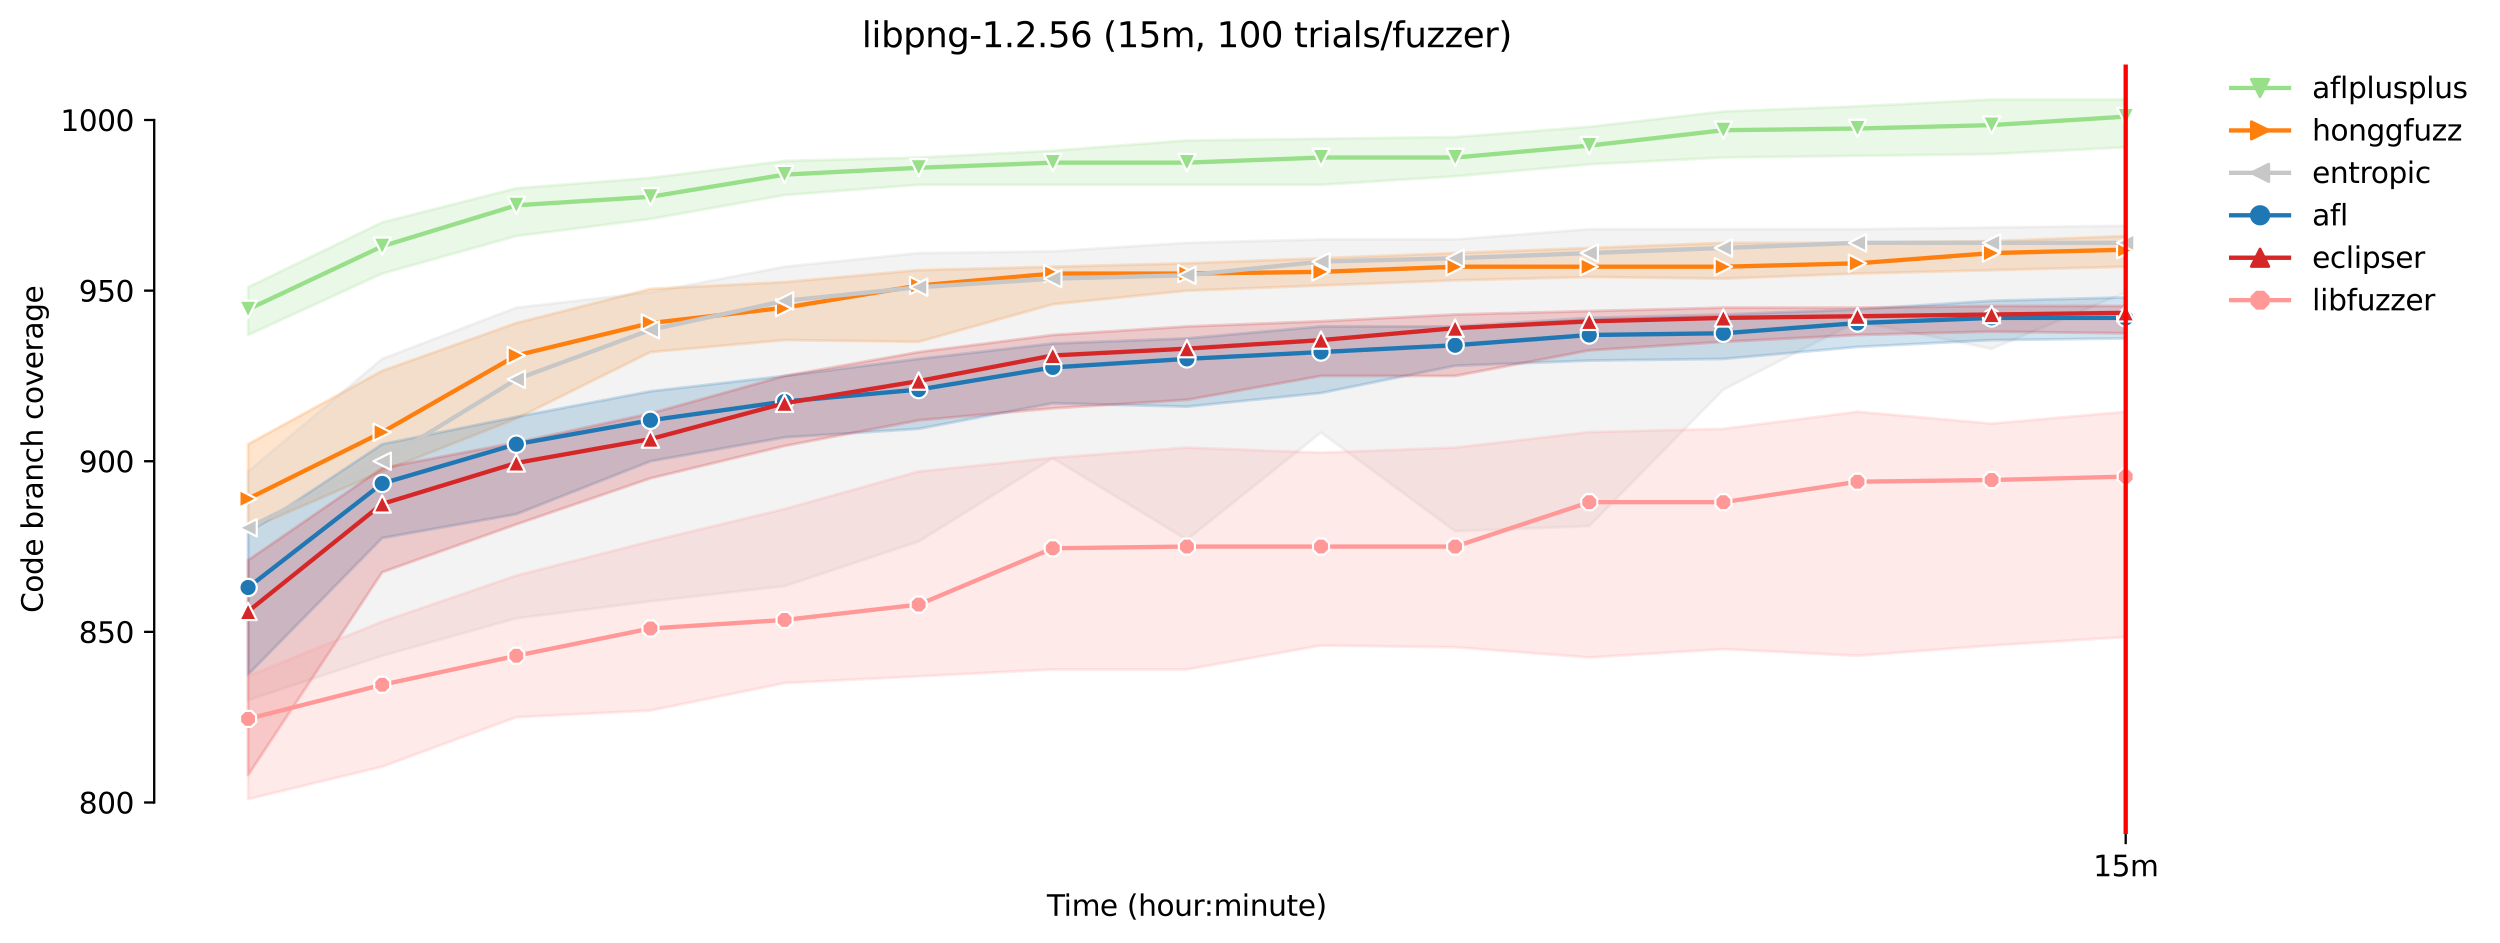 <?xml version="1.0" encoding="utf-8" standalone="no"?>
<!DOCTYPE svg PUBLIC "-//W3C//DTD SVG 1.1//EN"
  "http://www.w3.org/Graphics/SVG/1.1/DTD/svg11.dtd">
<svg xmlns:xlink="http://www.w3.org/1999/xlink" width="864.542pt" height="325.986pt" viewBox="0 0 864.542 325.986" xmlns="http://www.w3.org/2000/svg" version="1.1">
 <defs>
  <style type="text/css">*{stroke-linejoin: round; stroke-linecap: butt}</style>
 </defs>
 <g id="figure_1">
  <g id="patch_1">
   <path d="M 0 325.986 
L 864.542 325.986 
L 864.542 0 
L 0 0 
z
" style="fill: #ffffff"/>
  </g>
  <g id="axes_1">
   <g id="patch_2">
    <path d="M 53.328 288.43 
L 767.568 288.43 
L 767.568 22.318 
L 53.328 22.318 
z
" style="fill: #ffffff"/>
   </g>
   <g id="PolyCollection_1">
    <defs>
     <path id="m930a55e6be" d="M 85.794 -226.667 
L 85.794 -210.146 
L 132.173 -231.387 
L 178.552 -244.368 
L 224.931 -250.269 
L 271.31 -258.53 
L 317.69 -262.07 
L 364.069 -262.07 
L 410.448 -262.07 
L 456.827 -262.07 
L 503.207 -265.02 
L 549.586 -269.15 
L 595.965 -271.511 
L 642.344 -272.101 
L 688.723 -272.691 
L 735.103 -275.051 
L 735.103 -291.572 
L 735.103 -291.572 
L 688.723 -291.572 
L 642.344 -289.212 
L 595.965 -287.442 
L 549.586 -282.131 
L 503.207 -278.591 
L 456.827 -278.001 
L 410.448 -277.411 
L 364.069 -273.871 
L 317.69 -271.511 
L 271.31 -270.33 
L 224.931 -264.46 
L 178.552 -260.89 
L 132.173 -249.089 
L 85.794 -226.667 
z
" style="stroke: #98df8a; stroke-opacity: 0.2"/>
    </defs>
    <g clip-path="url(#p92c6ba0a98)">
     <use xlink:href="#m930a55e6be" x="0" y="325.986" style="fill: #98df8a; fill-opacity: 0.2; stroke: #98df8a; stroke-opacity: 0.2"/>
    </g>
   </g>
   <g id="PolyCollection_2">
    <defs>
     <path id="m4c68e9c35e" d="M 85.794 -172.382 
L 85.794 -142.85 
L 132.173 -162.942 
L 178.552 -181.233 
L 224.931 -204.23 
L 271.31 -208.375 
L 317.69 -207.785 
L 364.069 -220.766 
L 410.448 -225.457 
L 456.827 -227.257 
L 503.207 -229.027 
L 549.586 -230.207 
L 595.965 -229.617 
L 642.344 -231.387 
L 688.723 -232.553 
L 735.103 -233.747 
L 735.103 -244.368 
L 735.103 -244.368 
L 688.723 -242.598 
L 642.344 -242.008 
L 595.965 -242.008 
L 549.586 -240.238 
L 503.207 -238.468 
L 456.827 -236.698 
L 410.448 -234.928 
L 364.069 -233.747 
L 317.69 -232.567 
L 271.31 -228.437 
L 224.931 -226.077 
L 178.552 -214.276 
L 132.173 -197.754 
L 85.794 -172.382 
z
" style="stroke: #ff7f0e; stroke-opacity: 0.2"/>
    </defs>
    <g clip-path="url(#p92c6ba0a98)">
     <use xlink:href="#m4c68e9c35e" x="0" y="325.986" style="fill: #ff7f0e; fill-opacity: 0.2; stroke: #ff7f0e; stroke-opacity: 0.2"/>
    </g>
   </g>
   <g id="PolyCollection_3">
    <defs>
     <path id="m6c500aa2fe" d="M 85.794 -162.942 
L 85.794 -83.875 
L 132.173 -99.216 
L 178.552 -112.168 
L 224.931 -118.054 
L 271.31 -123.305 
L 317.69 -138.75 
L 364.069 -167.544 
L 410.448 -139.34 
L 456.827 -176.424 
L 503.207 -142.29 
L 549.586 -144.06 
L 595.965 -191.264 
L 642.344 -214.866 
L 688.723 -205.366 
L 735.103 -224.897 
L 735.103 -247.909 
L 735.103 -247.909 
L 688.723 -247.319 
L 642.344 -246.729 
L 595.965 -246.729 
L 549.586 -246.729 
L 503.207 -243.188 
L 456.827 -243.188 
L 410.448 -242.008 
L 364.069 -239.058 
L 317.69 -238.468 
L 271.31 -233.747 
L 224.931 -224.897 
L 178.552 -219.586 
L 132.173 -201.885 
L 85.794 -162.942 
z
" style="stroke: #c7c7c7; stroke-opacity: 0.2"/>
    </defs>
    <g clip-path="url(#p92c6ba0a98)">
     <use xlink:href="#m6c500aa2fe" x="0" y="325.986" style="fill: #c7c7c7; fill-opacity: 0.2; stroke: #c7c7c7; stroke-opacity: 0.2"/>
    </g>
   </g>
   <g id="PolyCollection_4">
    <defs>
     <path id="m42768f52ec" d="M 85.794 -141.7 
L 85.794 -92.726 
L 132.173 -139.93 
L 178.552 -148.19 
L 224.931 -166.482 
L 271.31 -174.743 
L 317.69 -177.693 
L 364.069 -186.544 
L 410.448 -185.363 
L 456.827 -190.084 
L 503.207 -199.51 
L 549.586 -201.295 
L 595.965 -201.87 
L 642.344 -206.015 
L 688.723 -208.375 
L 735.103 -208.965 
L 735.103 -223.127 
L 735.103 -223.127 
L 688.723 -221.976 
L 642.344 -218.996 
L 595.965 -217.226 
L 549.586 -216.046 
L 503.207 -213.111 
L 456.827 -213.096 
L 410.448 -208.965 
L 364.069 -207.195 
L 317.69 -201.885 
L 271.31 -195.984 
L 224.931 -190.674 
L 178.552 -181.823 
L 132.173 -172.382 
L 85.794 -141.7 
z
" style="stroke: #1f77b4; stroke-opacity: 0.2"/>
    </defs>
    <g clip-path="url(#p92c6ba0a98)">
     <use xlink:href="#m42768f52ec" x="0" y="325.986" style="fill: #1f77b4; fill-opacity: 0.2; stroke: #1f77b4; stroke-opacity: 0.2"/>
    </g>
   </g>
   <g id="PolyCollection_5">
    <defs>
     <path id="m14ea532f3f" d="M 85.794 -132.259 
L 85.794 -57.913 
L 132.173 -128.114 
L 178.552 -144.65 
L 224.931 -160.581 
L 271.31 -171.778 
L 317.69 -180.643 
L 364.069 -184.773 
L 410.448 -187.724 
L 456.827 -195.984 
L 503.207 -195.984 
L 549.586 -204.82 
L 595.965 -207.785 
L 642.344 -210.146 
L 688.723 -211.311 
L 735.103 -210.736 
L 735.103 -220.176 
L 735.103 -220.176 
L 688.723 -220.176 
L 642.344 -219.586 
L 595.965 -219.586 
L 549.586 -218.406 
L 503.207 -217.226 
L 456.827 -214.881 
L 410.448 -213.096 
L 364.069 -210.146 
L 317.69 -204.245 
L 271.31 -195.984 
L 224.931 -183.003 
L 178.552 -172.972 
L 132.173 -164.122 
L 85.794 -132.259 
z
" style="stroke: #d62728; stroke-opacity: 0.2"/>
    </defs>
    <g clip-path="url(#p92c6ba0a98)">
     <use xlink:href="#m14ea532f3f" x="0" y="325.986" style="fill: #d62728; fill-opacity: 0.2; stroke: #d62728; stroke-opacity: 0.2"/>
    </g>
   </g>
   <g id="PolyCollection_6">
    <defs>
     <path id="m7aba8966fb" d="M 85.794 -92.151 
L 85.794 -49.652 
L 132.173 -60.863 
L 178.552 -77.975 
L 224.931 -80.276 
L 271.31 -89.776 
L 317.69 -92.106 
L 364.069 -94.496 
L 410.448 -94.496 
L 456.827 -102.757 
L 503.207 -102.152 
L 549.586 -98.626 
L 595.965 -101.503 
L 642.344 -99.216 
L 688.723 -102.757 
L 735.103 -105.707 
L 735.103 -183.593 
L 735.103 -183.593 
L 688.723 -179.492 
L 642.344 -183.593 
L 595.965 -177.693 
L 549.586 -176.557 
L 503.207 -171.202 
L 456.827 -169.432 
L 410.448 -171.202 
L 364.069 -167.662 
L 317.69 -162.942 
L 271.31 -149.961 
L 224.931 -138.794 
L 178.552 -126.949 
L 132.173 -111.017 
L 85.794 -92.151 
z
" style="stroke: #ff9896; stroke-opacity: 0.2"/>
    </defs>
    <g clip-path="url(#p92c6ba0a98)">
     <use xlink:href="#m7aba8966fb" x="0" y="325.986" style="fill: #ff9896; fill-opacity: 0.2; stroke: #ff9896; stroke-opacity: 0.2"/>
    </g>
   </g>
   <g id="matplotlib.axis_1">
    <g id="xtick_1">
     <g id="line2d_1">
      <defs>
       <path id="mb218b7bcfe" d="M 0 0 
L 0 3.5 
" style="stroke: #000000; stroke-width: 0.8"/>
      </defs>
      <g>
       <use xlink:href="#mb218b7bcfe" x="735.103" y="288.43" style="stroke: #000000; stroke-width: 0.8"/>
      </g>
     </g>
     <g id="text_1">
      <!-- 15m -->
      <g transform="translate(723.87 303.029) scale(0.1 -0.1)">
       <defs>
        <path id="DejaVuSans-31" d="M 794 531 
L 1825 531 
L 1825 4091 
L 703 3866 
L 703 4441 
L 1819 4666 
L 2450 4666 
L 2450 531 
L 3481 531 
L 3481 0 
L 794 0 
L 794 531 
z
" transform="scale(0.016)"/>
        <path id="DejaVuSans-35" d="M 691 4666 
L 3169 4666 
L 3169 4134 
L 1269 4134 
L 1269 2991 
Q 1406 3038 1543 3061 
Q 1681 3084 1819 3084 
Q 2600 3084 3056 2656 
Q 3513 2228 3513 1497 
Q 3513 744 3044 326 
Q 2575 -91 1722 -91 
Q 1428 -91 1123 -41 
Q 819 9 494 109 
L 494 744 
Q 775 591 1075 516 
Q 1375 441 1709 441 
Q 2250 441 2565 725 
Q 2881 1009 2881 1497 
Q 2881 1984 2565 2268 
Q 2250 2553 1709 2553 
Q 1456 2553 1204 2497 
Q 953 2441 691 2322 
L 691 4666 
z
" transform="scale(0.016)"/>
        <path id="DejaVuSans-6d" d="M 3328 2828 
Q 3544 3216 3844 3400 
Q 4144 3584 4550 3584 
Q 5097 3584 5394 3201 
Q 5691 2819 5691 2113 
L 5691 0 
L 5113 0 
L 5113 2094 
Q 5113 2597 4934 2840 
Q 4756 3084 4391 3084 
Q 3944 3084 3684 2787 
Q 3425 2491 3425 1978 
L 3425 0 
L 2847 0 
L 2847 2094 
Q 2847 2600 2669 2842 
Q 2491 3084 2119 3084 
Q 1678 3084 1418 2786 
Q 1159 2488 1159 1978 
L 1159 0 
L 581 0 
L 581 3500 
L 1159 3500 
L 1159 2956 
Q 1356 3278 1631 3431 
Q 1906 3584 2284 3584 
Q 2666 3584 2933 3390 
Q 3200 3197 3328 2828 
z
" transform="scale(0.016)"/>
       </defs>
       <use xlink:href="#DejaVuSans-31"/>
       <use xlink:href="#DejaVuSans-35" x="63.623"/>
       <use xlink:href="#DejaVuSans-6d" x="127.246"/>
      </g>
     </g>
    </g>
    <g id="text_2">
     <!-- Time (hour:minute) -->
     <g transform="translate(362.041 316.707) scale(0.1 -0.1)">
      <defs>
       <path id="DejaVuSans-54" d="M -19 4666 
L 3928 4666 
L 3928 4134 
L 2272 4134 
L 2272 0 
L 1638 0 
L 1638 4134 
L -19 4134 
L -19 4666 
z
" transform="scale(0.016)"/>
       <path id="DejaVuSans-69" d="M 603 3500 
L 1178 3500 
L 1178 0 
L 603 0 
L 603 3500 
z
M 603 4863 
L 1178 4863 
L 1178 4134 
L 603 4134 
L 603 4863 
z
" transform="scale(0.016)"/>
       <path id="DejaVuSans-65" d="M 3597 1894 
L 3597 1613 
L 953 1613 
Q 991 1019 1311 708 
Q 1631 397 2203 397 
Q 2534 397 2845 478 
Q 3156 559 3463 722 
L 3463 178 
Q 3153 47 2828 -22 
Q 2503 -91 2169 -91 
Q 1331 -91 842 396 
Q 353 884 353 1716 
Q 353 2575 817 3079 
Q 1281 3584 2069 3584 
Q 2775 3584 3186 3129 
Q 3597 2675 3597 1894 
z
M 3022 2063 
Q 3016 2534 2758 2815 
Q 2500 3097 2075 3097 
Q 1594 3097 1305 2825 
Q 1016 2553 972 2059 
L 3022 2063 
z
" transform="scale(0.016)"/>
       <path id="DejaVuSans-20" transform="scale(0.016)"/>
       <path id="DejaVuSans-28" d="M 1984 4856 
Q 1566 4138 1362 3434 
Q 1159 2731 1159 2009 
Q 1159 1288 1364 580 
Q 1569 -128 1984 -844 
L 1484 -844 
Q 1016 -109 783 600 
Q 550 1309 550 2009 
Q 550 2706 781 3412 
Q 1013 4119 1484 4856 
L 1984 4856 
z
" transform="scale(0.016)"/>
       <path id="DejaVuSans-68" d="M 3513 2113 
L 3513 0 
L 2938 0 
L 2938 2094 
Q 2938 2591 2744 2837 
Q 2550 3084 2163 3084 
Q 1697 3084 1428 2787 
Q 1159 2491 1159 1978 
L 1159 0 
L 581 0 
L 581 4863 
L 1159 4863 
L 1159 2956 
Q 1366 3272 1645 3428 
Q 1925 3584 2291 3584 
Q 2894 3584 3203 3211 
Q 3513 2838 3513 2113 
z
" transform="scale(0.016)"/>
       <path id="DejaVuSans-6f" d="M 1959 3097 
Q 1497 3097 1228 2736 
Q 959 2375 959 1747 
Q 959 1119 1226 758 
Q 1494 397 1959 397 
Q 2419 397 2687 759 
Q 2956 1122 2956 1747 
Q 2956 2369 2687 2733 
Q 2419 3097 1959 3097 
z
M 1959 3584 
Q 2709 3584 3137 3096 
Q 3566 2609 3566 1747 
Q 3566 888 3137 398 
Q 2709 -91 1959 -91 
Q 1206 -91 779 398 
Q 353 888 353 1747 
Q 353 2609 779 3096 
Q 1206 3584 1959 3584 
z
" transform="scale(0.016)"/>
       <path id="DejaVuSans-75" d="M 544 1381 
L 544 3500 
L 1119 3500 
L 1119 1403 
Q 1119 906 1312 657 
Q 1506 409 1894 409 
Q 2359 409 2629 706 
Q 2900 1003 2900 1516 
L 2900 3500 
L 3475 3500 
L 3475 0 
L 2900 0 
L 2900 538 
Q 2691 219 2414 64 
Q 2138 -91 1772 -91 
Q 1169 -91 856 284 
Q 544 659 544 1381 
z
M 1991 3584 
L 1991 3584 
z
" transform="scale(0.016)"/>
       <path id="DejaVuSans-72" d="M 2631 2963 
Q 2534 3019 2420 3045 
Q 2306 3072 2169 3072 
Q 1681 3072 1420 2755 
Q 1159 2438 1159 1844 
L 1159 0 
L 581 0 
L 581 3500 
L 1159 3500 
L 1159 2956 
Q 1341 3275 1631 3429 
Q 1922 3584 2338 3584 
Q 2397 3584 2469 3576 
Q 2541 3569 2628 3553 
L 2631 2963 
z
" transform="scale(0.016)"/>
       <path id="DejaVuSans-3a" d="M 750 794 
L 1409 794 
L 1409 0 
L 750 0 
L 750 794 
z
M 750 3309 
L 1409 3309 
L 1409 2516 
L 750 2516 
L 750 3309 
z
" transform="scale(0.016)"/>
       <path id="DejaVuSans-6e" d="M 3513 2113 
L 3513 0 
L 2938 0 
L 2938 2094 
Q 2938 2591 2744 2837 
Q 2550 3084 2163 3084 
Q 1697 3084 1428 2787 
Q 1159 2491 1159 1978 
L 1159 0 
L 581 0 
L 581 3500 
L 1159 3500 
L 1159 2956 
Q 1366 3272 1645 3428 
Q 1925 3584 2291 3584 
Q 2894 3584 3203 3211 
Q 3513 2838 3513 2113 
z
" transform="scale(0.016)"/>
       <path id="DejaVuSans-74" d="M 1172 4494 
L 1172 3500 
L 2356 3500 
L 2356 3053 
L 1172 3053 
L 1172 1153 
Q 1172 725 1289 603 
Q 1406 481 1766 481 
L 2356 481 
L 2356 0 
L 1766 0 
Q 1100 0 847 248 
Q 594 497 594 1153 
L 594 3053 
L 172 3053 
L 172 3500 
L 594 3500 
L 594 4494 
L 1172 4494 
z
" transform="scale(0.016)"/>
       <path id="DejaVuSans-29" d="M 513 4856 
L 1013 4856 
Q 1481 4119 1714 3412 
Q 1947 2706 1947 2009 
Q 1947 1309 1714 600 
Q 1481 -109 1013 -844 
L 513 -844 
Q 928 -128 1133 580 
Q 1338 1288 1338 2009 
Q 1338 2731 1133 3434 
Q 928 4138 513 4856 
z
" transform="scale(0.016)"/>
      </defs>
      <use xlink:href="#DejaVuSans-54"/>
      <use xlink:href="#DejaVuSans-69" x="57.959"/>
      <use xlink:href="#DejaVuSans-6d" x="85.742"/>
      <use xlink:href="#DejaVuSans-65" x="183.154"/>
      <use xlink:href="#DejaVuSans-20" x="244.678"/>
      <use xlink:href="#DejaVuSans-28" x="276.465"/>
      <use xlink:href="#DejaVuSans-68" x="315.479"/>
      <use xlink:href="#DejaVuSans-6f" x="378.857"/>
      <use xlink:href="#DejaVuSans-75" x="440.039"/>
      <use xlink:href="#DejaVuSans-72" x="503.418"/>
      <use xlink:href="#DejaVuSans-3a" x="542.781"/>
      <use xlink:href="#DejaVuSans-6d" x="576.473"/>
      <use xlink:href="#DejaVuSans-69" x="673.885"/>
      <use xlink:href="#DejaVuSans-6e" x="701.668"/>
      <use xlink:href="#DejaVuSans-75" x="765.047"/>
      <use xlink:href="#DejaVuSans-74" x="828.426"/>
      <use xlink:href="#DejaVuSans-65" x="867.635"/>
      <use xlink:href="#DejaVuSans-29" x="929.158"/>
     </g>
    </g>
   </g>
   <g id="matplotlib.axis_2">
    <g id="ytick_1">
     <g id="line2d_2">
      <defs>
       <path id="m74a98f7034" d="M 0 0 
L -3.5 0 
" style="stroke: #000000; stroke-width: 0.8"/>
      </defs>
      <g>
       <use xlink:href="#m74a98f7034" x="53.328" y="277.514" style="stroke: #000000; stroke-width: 0.8"/>
      </g>
     </g>
     <g id="text_3">
      <!-- 800 -->
      <g transform="translate(27.241 281.313) scale(0.1 -0.1)">
       <defs>
        <path id="DejaVuSans-38" d="M 2034 2216 
Q 1584 2216 1326 1975 
Q 1069 1734 1069 1313 
Q 1069 891 1326 650 
Q 1584 409 2034 409 
Q 2484 409 2743 651 
Q 3003 894 3003 1313 
Q 3003 1734 2745 1975 
Q 2488 2216 2034 2216 
z
M 1403 2484 
Q 997 2584 770 2862 
Q 544 3141 544 3541 
Q 544 4100 942 4425 
Q 1341 4750 2034 4750 
Q 2731 4750 3128 4425 
Q 3525 4100 3525 3541 
Q 3525 3141 3298 2862 
Q 3072 2584 2669 2484 
Q 3125 2378 3379 2068 
Q 3634 1759 3634 1313 
Q 3634 634 3220 271 
Q 2806 -91 2034 -91 
Q 1263 -91 848 271 
Q 434 634 434 1313 
Q 434 1759 690 2068 
Q 947 2378 1403 2484 
z
M 1172 3481 
Q 1172 3119 1398 2916 
Q 1625 2713 2034 2713 
Q 2441 2713 2670 2916 
Q 2900 3119 2900 3481 
Q 2900 3844 2670 4047 
Q 2441 4250 2034 4250 
Q 1625 4250 1398 4047 
Q 1172 3844 1172 3481 
z
" transform="scale(0.016)"/>
        <path id="DejaVuSans-30" d="M 2034 4250 
Q 1547 4250 1301 3770 
Q 1056 3291 1056 2328 
Q 1056 1369 1301 889 
Q 1547 409 2034 409 
Q 2525 409 2770 889 
Q 3016 1369 3016 2328 
Q 3016 3291 2770 3770 
Q 2525 4250 2034 4250 
z
M 2034 4750 
Q 2819 4750 3233 4129 
Q 3647 3509 3647 2328 
Q 3647 1150 3233 529 
Q 2819 -91 2034 -91 
Q 1250 -91 836 529 
Q 422 1150 422 2328 
Q 422 3509 836 4129 
Q 1250 4750 2034 4750 
z
" transform="scale(0.016)"/>
       </defs>
       <use xlink:href="#DejaVuSans-38"/>
       <use xlink:href="#DejaVuSans-30" x="63.623"/>
       <use xlink:href="#DejaVuSans-30" x="127.246"/>
      </g>
     </g>
    </g>
    <g id="ytick_2">
     <g id="line2d_3">
      <g>
       <use xlink:href="#m74a98f7034" x="53.328" y="218.509" style="stroke: #000000; stroke-width: 0.8"/>
      </g>
     </g>
     <g id="text_4">
      <!-- 850 -->
      <g transform="translate(27.241 222.309) scale(0.1 -0.1)">
       <use xlink:href="#DejaVuSans-38"/>
       <use xlink:href="#DejaVuSans-35" x="63.623"/>
       <use xlink:href="#DejaVuSans-30" x="127.246"/>
      </g>
     </g>
    </g>
    <g id="ytick_3">
     <g id="line2d_4">
      <g>
       <use xlink:href="#m74a98f7034" x="53.328" y="159.504" style="stroke: #000000; stroke-width: 0.8"/>
      </g>
     </g>
     <g id="text_5">
      <!-- 900 -->
      <g transform="translate(27.241 163.304) scale(0.1 -0.1)">
       <defs>
        <path id="DejaVuSans-39" d="M 703 97 
L 703 672 
Q 941 559 1184 500 
Q 1428 441 1663 441 
Q 2288 441 2617 861 
Q 2947 1281 2994 2138 
Q 2813 1869 2534 1725 
Q 2256 1581 1919 1581 
Q 1219 1581 811 2004 
Q 403 2428 403 3163 
Q 403 3881 828 4315 
Q 1253 4750 1959 4750 
Q 2769 4750 3195 4129 
Q 3622 3509 3622 2328 
Q 3622 1225 3098 567 
Q 2575 -91 1691 -91 
Q 1453 -91 1209 -44 
Q 966 3 703 97 
z
M 1959 2075 
Q 2384 2075 2632 2365 
Q 2881 2656 2881 3163 
Q 2881 3666 2632 3958 
Q 2384 4250 1959 4250 
Q 1534 4250 1286 3958 
Q 1038 3666 1038 3163 
Q 1038 2656 1286 2365 
Q 1534 2075 1959 2075 
z
" transform="scale(0.016)"/>
       </defs>
       <use xlink:href="#DejaVuSans-39"/>
       <use xlink:href="#DejaVuSans-30" x="63.623"/>
       <use xlink:href="#DejaVuSans-30" x="127.246"/>
      </g>
     </g>
    </g>
    <g id="ytick_4">
     <g id="line2d_5">
      <g>
       <use xlink:href="#m74a98f7034" x="53.328" y="100.5" style="stroke: #000000; stroke-width: 0.8"/>
      </g>
     </g>
     <g id="text_6">
      <!-- 950 -->
      <g transform="translate(27.241 104.299) scale(0.1 -0.1)">
       <use xlink:href="#DejaVuSans-39"/>
       <use xlink:href="#DejaVuSans-35" x="63.623"/>
       <use xlink:href="#DejaVuSans-30" x="127.246"/>
      </g>
     </g>
    </g>
    <g id="ytick_5">
     <g id="line2d_6">
      <g>
       <use xlink:href="#m74a98f7034" x="53.328" y="41.495" style="stroke: #000000; stroke-width: 0.8"/>
      </g>
     </g>
     <g id="text_7">
      <!-- 1000 -->
      <g transform="translate(20.878 45.294) scale(0.1 -0.1)">
       <use xlink:href="#DejaVuSans-31"/>
       <use xlink:href="#DejaVuSans-30" x="63.623"/>
       <use xlink:href="#DejaVuSans-30" x="127.246"/>
       <use xlink:href="#DejaVuSans-30" x="190.869"/>
      </g>
     </g>
    </g>
    <g id="text_8">
     <!-- Code branch coverage -->
     <g transform="translate(14.798 211.949) rotate(-90) scale(0.1 -0.1)">
      <defs>
       <path id="DejaVuSans-43" d="M 4122 4306 
L 4122 3641 
Q 3803 3938 3442 4084 
Q 3081 4231 2675 4231 
Q 1875 4231 1450 3742 
Q 1025 3253 1025 2328 
Q 1025 1406 1450 917 
Q 1875 428 2675 428 
Q 3081 428 3442 575 
Q 3803 722 4122 1019 
L 4122 359 
Q 3791 134 3420 21 
Q 3050 -91 2638 -91 
Q 1578 -91 968 557 
Q 359 1206 359 2328 
Q 359 3453 968 4101 
Q 1578 4750 2638 4750 
Q 3056 4750 3426 4639 
Q 3797 4528 4122 4306 
z
" transform="scale(0.016)"/>
       <path id="DejaVuSans-64" d="M 2906 2969 
L 2906 4863 
L 3481 4863 
L 3481 0 
L 2906 0 
L 2906 525 
Q 2725 213 2448 61 
Q 2172 -91 1784 -91 
Q 1150 -91 751 415 
Q 353 922 353 1747 
Q 353 2572 751 3078 
Q 1150 3584 1784 3584 
Q 2172 3584 2448 3432 
Q 2725 3281 2906 2969 
z
M 947 1747 
Q 947 1113 1208 752 
Q 1469 391 1925 391 
Q 2381 391 2643 752 
Q 2906 1113 2906 1747 
Q 2906 2381 2643 2742 
Q 2381 3103 1925 3103 
Q 1469 3103 1208 2742 
Q 947 2381 947 1747 
z
" transform="scale(0.016)"/>
       <path id="DejaVuSans-62" d="M 3116 1747 
Q 3116 2381 2855 2742 
Q 2594 3103 2138 3103 
Q 1681 3103 1420 2742 
Q 1159 2381 1159 1747 
Q 1159 1113 1420 752 
Q 1681 391 2138 391 
Q 2594 391 2855 752 
Q 3116 1113 3116 1747 
z
M 1159 2969 
Q 1341 3281 1617 3432 
Q 1894 3584 2278 3584 
Q 2916 3584 3314 3078 
Q 3713 2572 3713 1747 
Q 3713 922 3314 415 
Q 2916 -91 2278 -91 
Q 1894 -91 1617 61 
Q 1341 213 1159 525 
L 1159 0 
L 581 0 
L 581 4863 
L 1159 4863 
L 1159 2969 
z
" transform="scale(0.016)"/>
       <path id="DejaVuSans-61" d="M 2194 1759 
Q 1497 1759 1228 1600 
Q 959 1441 959 1056 
Q 959 750 1161 570 
Q 1363 391 1709 391 
Q 2188 391 2477 730 
Q 2766 1069 2766 1631 
L 2766 1759 
L 2194 1759 
z
M 3341 1997 
L 3341 0 
L 2766 0 
L 2766 531 
Q 2569 213 2275 61 
Q 1981 -91 1556 -91 
Q 1019 -91 701 211 
Q 384 513 384 1019 
Q 384 1609 779 1909 
Q 1175 2209 1959 2209 
L 2766 2209 
L 2766 2266 
Q 2766 2663 2505 2880 
Q 2244 3097 1772 3097 
Q 1472 3097 1187 3025 
Q 903 2953 641 2809 
L 641 3341 
Q 956 3463 1253 3523 
Q 1550 3584 1831 3584 
Q 2591 3584 2966 3190 
Q 3341 2797 3341 1997 
z
" transform="scale(0.016)"/>
       <path id="DejaVuSans-63" d="M 3122 3366 
L 3122 2828 
Q 2878 2963 2633 3030 
Q 2388 3097 2138 3097 
Q 1578 3097 1268 2742 
Q 959 2388 959 1747 
Q 959 1106 1268 751 
Q 1578 397 2138 397 
Q 2388 397 2633 464 
Q 2878 531 3122 666 
L 3122 134 
Q 2881 22 2623 -34 
Q 2366 -91 2075 -91 
Q 1284 -91 818 406 
Q 353 903 353 1747 
Q 353 2603 823 3093 
Q 1294 3584 2113 3584 
Q 2378 3584 2631 3529 
Q 2884 3475 3122 3366 
z
" transform="scale(0.016)"/>
       <path id="DejaVuSans-76" d="M 191 3500 
L 800 3500 
L 1894 563 
L 2988 3500 
L 3597 3500 
L 2284 0 
L 1503 0 
L 191 3500 
z
" transform="scale(0.016)"/>
       <path id="DejaVuSans-67" d="M 2906 1791 
Q 2906 2416 2648 2759 
Q 2391 3103 1925 3103 
Q 1463 3103 1205 2759 
Q 947 2416 947 1791 
Q 947 1169 1205 825 
Q 1463 481 1925 481 
Q 2391 481 2648 825 
Q 2906 1169 2906 1791 
z
M 3481 434 
Q 3481 -459 3084 -895 
Q 2688 -1331 1869 -1331 
Q 1566 -1331 1297 -1286 
Q 1028 -1241 775 -1147 
L 775 -588 
Q 1028 -725 1275 -790 
Q 1522 -856 1778 -856 
Q 2344 -856 2625 -561 
Q 2906 -266 2906 331 
L 2906 616 
Q 2728 306 2450 153 
Q 2172 0 1784 0 
Q 1141 0 747 490 
Q 353 981 353 1791 
Q 353 2603 747 3093 
Q 1141 3584 1784 3584 
Q 2172 3584 2450 3431 
Q 2728 3278 2906 2969 
L 2906 3500 
L 3481 3500 
L 3481 434 
z
" transform="scale(0.016)"/>
      </defs>
      <use xlink:href="#DejaVuSans-43"/>
      <use xlink:href="#DejaVuSans-6f" x="69.824"/>
      <use xlink:href="#DejaVuSans-64" x="131.006"/>
      <use xlink:href="#DejaVuSans-65" x="194.482"/>
      <use xlink:href="#DejaVuSans-20" x="256.006"/>
      <use xlink:href="#DejaVuSans-62" x="287.793"/>
      <use xlink:href="#DejaVuSans-72" x="351.27"/>
      <use xlink:href="#DejaVuSans-61" x="392.383"/>
      <use xlink:href="#DejaVuSans-6e" x="453.662"/>
      <use xlink:href="#DejaVuSans-63" x="517.041"/>
      <use xlink:href="#DejaVuSans-68" x="572.021"/>
      <use xlink:href="#DejaVuSans-20" x="635.4"/>
      <use xlink:href="#DejaVuSans-63" x="667.188"/>
      <use xlink:href="#DejaVuSans-6f" x="722.168"/>
      <use xlink:href="#DejaVuSans-76" x="783.35"/>
      <use xlink:href="#DejaVuSans-65" x="842.529"/>
      <use xlink:href="#DejaVuSans-72" x="904.053"/>
      <use xlink:href="#DejaVuSans-61" x="945.166"/>
      <use xlink:href="#DejaVuSans-67" x="1006.445"/>
      <use xlink:href="#DejaVuSans-65" x="1069.922"/>
     </g>
    </g>
   </g>
   <g id="line2d_7">
    <path d="M 85.794 106.99 
L 132.173 85.158 
L 178.552 70.997 
L 224.931 68.047 
L 271.31 60.376 
L 317.69 58.016 
L 364.069 56.246 
L 410.448 56.246 
L 456.827 54.476 
L 503.207 54.476 
L 549.586 50.345 
L 595.965 45.035 
L 642.344 44.445 
L 688.723 43.265 
L 735.103 40.315 
" clip-path="url(#p92c6ba0a98)" style="fill: none; stroke: #98df8a; stroke-width: 1.5; stroke-linecap: square"/>
    <defs>
     <path id="mf006dd7657" d="M -0 3 
L 3 -3 
L -3 -3 
z
" style="stroke: #ffffff; stroke-width: 0.75; stroke-linejoin: miter"/>
    </defs>
    <g clip-path="url(#p92c6ba0a98)">
     <use xlink:href="#mf006dd7657" x="85.794" y="106.99" style="fill: #98df8a; stroke: #ffffff; stroke-width: 0.75; stroke-linejoin: miter"/>
     <use xlink:href="#mf006dd7657" x="132.173" y="85.158" style="fill: #98df8a; stroke: #ffffff; stroke-width: 0.75; stroke-linejoin: miter"/>
     <use xlink:href="#mf006dd7657" x="178.552" y="70.997" style="fill: #98df8a; stroke: #ffffff; stroke-width: 0.75; stroke-linejoin: miter"/>
     <use xlink:href="#mf006dd7657" x="224.931" y="68.047" style="fill: #98df8a; stroke: #ffffff; stroke-width: 0.75; stroke-linejoin: miter"/>
     <use xlink:href="#mf006dd7657" x="271.31" y="60.376" style="fill: #98df8a; stroke: #ffffff; stroke-width: 0.75; stroke-linejoin: miter"/>
     <use xlink:href="#mf006dd7657" x="317.69" y="58.016" style="fill: #98df8a; stroke: #ffffff; stroke-width: 0.75; stroke-linejoin: miter"/>
     <use xlink:href="#mf006dd7657" x="364.069" y="56.246" style="fill: #98df8a; stroke: #ffffff; stroke-width: 0.75; stroke-linejoin: miter"/>
     <use xlink:href="#mf006dd7657" x="410.448" y="56.246" style="fill: #98df8a; stroke: #ffffff; stroke-width: 0.75; stroke-linejoin: miter"/>
     <use xlink:href="#mf006dd7657" x="456.827" y="54.476" style="fill: #98df8a; stroke: #ffffff; stroke-width: 0.75; stroke-linejoin: miter"/>
     <use xlink:href="#mf006dd7657" x="503.207" y="54.476" style="fill: #98df8a; stroke: #ffffff; stroke-width: 0.75; stroke-linejoin: miter"/>
     <use xlink:href="#mf006dd7657" x="549.586" y="50.345" style="fill: #98df8a; stroke: #ffffff; stroke-width: 0.75; stroke-linejoin: miter"/>
     <use xlink:href="#mf006dd7657" x="595.965" y="45.035" style="fill: #98df8a; stroke: #ffffff; stroke-width: 0.75; stroke-linejoin: miter"/>
     <use xlink:href="#mf006dd7657" x="642.344" y="44.445" style="fill: #98df8a; stroke: #ffffff; stroke-width: 0.75; stroke-linejoin: miter"/>
     <use xlink:href="#mf006dd7657" x="688.723" y="43.265" style="fill: #98df8a; stroke: #ffffff; stroke-width: 0.75; stroke-linejoin: miter"/>
     <use xlink:href="#mf006dd7657" x="735.103" y="40.315" style="fill: #98df8a; stroke: #ffffff; stroke-width: 0.75; stroke-linejoin: miter"/>
    </g>
   </g>
   <g id="line2d_8">
    <path d="M 85.794 172.486 
L 132.173 149.474 
L 178.552 122.921 
L 224.931 111.711 
L 271.31 106.4 
L 317.69 98.729 
L 364.069 94.599 
L 410.448 94.599 
L 456.827 94.009 
L 503.207 92.239 
L 549.586 92.239 
L 595.965 92.239 
L 642.344 91.059 
L 688.723 87.519 
L 735.103 86.338 
" clip-path="url(#p92c6ba0a98)" style="fill: none; stroke: #ff7f0e; stroke-width: 1.5; stroke-linecap: square"/>
    <defs>
     <path id="m317dbc4c93" d="M 3 0 
L -3 -3 
L -3 3 
z
" style="stroke: #ffffff; stroke-width: 0.75; stroke-linejoin: miter"/>
    </defs>
    <g clip-path="url(#p92c6ba0a98)">
     <use xlink:href="#m317dbc4c93" x="85.794" y="172.486" style="fill: #ff7f0e; stroke: #ffffff; stroke-width: 0.75; stroke-linejoin: miter"/>
     <use xlink:href="#m317dbc4c93" x="132.173" y="149.474" style="fill: #ff7f0e; stroke: #ffffff; stroke-width: 0.75; stroke-linejoin: miter"/>
     <use xlink:href="#m317dbc4c93" x="178.552" y="122.921" style="fill: #ff7f0e; stroke: #ffffff; stroke-width: 0.75; stroke-linejoin: miter"/>
     <use xlink:href="#m317dbc4c93" x="224.931" y="111.711" style="fill: #ff7f0e; stroke: #ffffff; stroke-width: 0.75; stroke-linejoin: miter"/>
     <use xlink:href="#m317dbc4c93" x="271.31" y="106.4" style="fill: #ff7f0e; stroke: #ffffff; stroke-width: 0.75; stroke-linejoin: miter"/>
     <use xlink:href="#m317dbc4c93" x="317.69" y="98.729" style="fill: #ff7f0e; stroke: #ffffff; stroke-width: 0.75; stroke-linejoin: miter"/>
     <use xlink:href="#m317dbc4c93" x="364.069" y="94.599" style="fill: #ff7f0e; stroke: #ffffff; stroke-width: 0.75; stroke-linejoin: miter"/>
     <use xlink:href="#m317dbc4c93" x="410.448" y="94.599" style="fill: #ff7f0e; stroke: #ffffff; stroke-width: 0.75; stroke-linejoin: miter"/>
     <use xlink:href="#m317dbc4c93" x="456.827" y="94.009" style="fill: #ff7f0e; stroke: #ffffff; stroke-width: 0.75; stroke-linejoin: miter"/>
     <use xlink:href="#m317dbc4c93" x="503.207" y="92.239" style="fill: #ff7f0e; stroke: #ffffff; stroke-width: 0.75; stroke-linejoin: miter"/>
     <use xlink:href="#m317dbc4c93" x="549.586" y="92.239" style="fill: #ff7f0e; stroke: #ffffff; stroke-width: 0.75; stroke-linejoin: miter"/>
     <use xlink:href="#m317dbc4c93" x="595.965" y="92.239" style="fill: #ff7f0e; stroke: #ffffff; stroke-width: 0.75; stroke-linejoin: miter"/>
     <use xlink:href="#m317dbc4c93" x="642.344" y="91.059" style="fill: #ff7f0e; stroke: #ffffff; stroke-width: 0.75; stroke-linejoin: miter"/>
     <use xlink:href="#m317dbc4c93" x="688.723" y="87.519" style="fill: #ff7f0e; stroke: #ffffff; stroke-width: 0.75; stroke-linejoin: miter"/>
     <use xlink:href="#m317dbc4c93" x="735.103" y="86.338" style="fill: #ff7f0e; stroke: #ffffff; stroke-width: 0.75; stroke-linejoin: miter"/>
    </g>
   </g>
   <g id="line2d_9">
    <path d="M 85.794 182.516 
L 132.173 159.504 
L 178.552 131.182 
L 224.931 114.071 
L 271.31 104.04 
L 317.69 99.319 
L 364.069 96.369 
L 410.448 95.189 
L 456.827 90.469 
L 503.207 89.289 
L 549.586 87.519 
L 595.965 85.748 
L 642.344 83.978 
L 688.723 83.978 
L 735.103 83.978 
" clip-path="url(#p92c6ba0a98)" style="fill: none; stroke: #c7c7c7; stroke-width: 1.5; stroke-linecap: square"/>
    <defs>
     <path id="m1c60911a3f" d="M -3 -0 
L 3 3 
L 3 -3 
z
" style="stroke: #ffffff; stroke-width: 0.75; stroke-linejoin: miter"/>
    </defs>
    <g clip-path="url(#p92c6ba0a98)">
     <use xlink:href="#m1c60911a3f" x="85.794" y="182.516" style="fill: #c7c7c7; stroke: #ffffff; stroke-width: 0.75; stroke-linejoin: miter"/>
     <use xlink:href="#m1c60911a3f" x="132.173" y="159.504" style="fill: #c7c7c7; stroke: #ffffff; stroke-width: 0.75; stroke-linejoin: miter"/>
     <use xlink:href="#m1c60911a3f" x="178.552" y="131.182" style="fill: #c7c7c7; stroke: #ffffff; stroke-width: 0.75; stroke-linejoin: miter"/>
     <use xlink:href="#m1c60911a3f" x="224.931" y="114.071" style="fill: #c7c7c7; stroke: #ffffff; stroke-width: 0.75; stroke-linejoin: miter"/>
     <use xlink:href="#m1c60911a3f" x="271.31" y="104.04" style="fill: #c7c7c7; stroke: #ffffff; stroke-width: 0.75; stroke-linejoin: miter"/>
     <use xlink:href="#m1c60911a3f" x="317.69" y="99.319" style="fill: #c7c7c7; stroke: #ffffff; stroke-width: 0.75; stroke-linejoin: miter"/>
     <use xlink:href="#m1c60911a3f" x="364.069" y="96.369" style="fill: #c7c7c7; stroke: #ffffff; stroke-width: 0.75; stroke-linejoin: miter"/>
     <use xlink:href="#m1c60911a3f" x="410.448" y="95.189" style="fill: #c7c7c7; stroke: #ffffff; stroke-width: 0.75; stroke-linejoin: miter"/>
     <use xlink:href="#m1c60911a3f" x="456.827" y="90.469" style="fill: #c7c7c7; stroke: #ffffff; stroke-width: 0.75; stroke-linejoin: miter"/>
     <use xlink:href="#m1c60911a3f" x="503.207" y="89.289" style="fill: #c7c7c7; stroke: #ffffff; stroke-width: 0.75; stroke-linejoin: miter"/>
     <use xlink:href="#m1c60911a3f" x="549.586" y="87.519" style="fill: #c7c7c7; stroke: #ffffff; stroke-width: 0.75; stroke-linejoin: miter"/>
     <use xlink:href="#m1c60911a3f" x="595.965" y="85.748" style="fill: #c7c7c7; stroke: #ffffff; stroke-width: 0.75; stroke-linejoin: miter"/>
     <use xlink:href="#m1c60911a3f" x="642.344" y="83.978" style="fill: #c7c7c7; stroke: #ffffff; stroke-width: 0.75; stroke-linejoin: miter"/>
     <use xlink:href="#m1c60911a3f" x="688.723" y="83.978" style="fill: #c7c7c7; stroke: #ffffff; stroke-width: 0.75; stroke-linejoin: miter"/>
     <use xlink:href="#m1c60911a3f" x="735.103" y="83.978" style="fill: #c7c7c7; stroke: #ffffff; stroke-width: 0.75; stroke-linejoin: miter"/>
    </g>
   </g>
   <g id="line2d_10">
    <path d="M 85.794 203.168 
L 132.173 167.175 
L 178.552 153.604 
L 224.931 145.343 
L 271.31 138.853 
L 317.69 134.722 
L 364.069 127.052 
L 410.448 124.102 
L 456.827 121.741 
L 503.207 119.381 
L 549.586 115.841 
L 595.965 115.251 
L 642.344 111.711 
L 688.723 109.94 
L 735.103 109.94 
" clip-path="url(#p92c6ba0a98)" style="fill: none; stroke: #1f77b4; stroke-width: 1.5; stroke-linecap: square"/>
    <defs>
     <path id="m6cece1cfda" d="M 0 3 
C 0.796 3 1.559 2.684 2.121 2.121 
C 2.684 1.559 3 0.796 3 0 
C 3 -0.796 2.684 -1.559 2.121 -2.121 
C 1.559 -2.684 0.796 -3 0 -3 
C -0.796 -3 -1.559 -2.684 -2.121 -2.121 
C -2.684 -1.559 -3 -0.796 -3 0 
C -3 0.796 -2.684 1.559 -2.121 2.121 
C -1.559 2.684 -0.796 3 0 3 
z
" style="stroke: #ffffff; stroke-width: 0.75"/>
    </defs>
    <g clip-path="url(#p92c6ba0a98)">
     <use xlink:href="#m6cece1cfda" x="85.794" y="203.168" style="fill: #1f77b4; stroke: #ffffff; stroke-width: 0.75"/>
     <use xlink:href="#m6cece1cfda" x="132.173" y="167.175" style="fill: #1f77b4; stroke: #ffffff; stroke-width: 0.75"/>
     <use xlink:href="#m6cece1cfda" x="178.552" y="153.604" style="fill: #1f77b4; stroke: #ffffff; stroke-width: 0.75"/>
     <use xlink:href="#m6cece1cfda" x="224.931" y="145.343" style="fill: #1f77b4; stroke: #ffffff; stroke-width: 0.75"/>
     <use xlink:href="#m6cece1cfda" x="271.31" y="138.853" style="fill: #1f77b4; stroke: #ffffff; stroke-width: 0.75"/>
     <use xlink:href="#m6cece1cfda" x="317.69" y="134.722" style="fill: #1f77b4; stroke: #ffffff; stroke-width: 0.75"/>
     <use xlink:href="#m6cece1cfda" x="364.069" y="127.052" style="fill: #1f77b4; stroke: #ffffff; stroke-width: 0.75"/>
     <use xlink:href="#m6cece1cfda" x="410.448" y="124.102" style="fill: #1f77b4; stroke: #ffffff; stroke-width: 0.75"/>
     <use xlink:href="#m6cece1cfda" x="456.827" y="121.741" style="fill: #1f77b4; stroke: #ffffff; stroke-width: 0.75"/>
     <use xlink:href="#m6cece1cfda" x="503.207" y="119.381" style="fill: #1f77b4; stroke: #ffffff; stroke-width: 0.75"/>
     <use xlink:href="#m6cece1cfda" x="549.586" y="115.841" style="fill: #1f77b4; stroke: #ffffff; stroke-width: 0.75"/>
     <use xlink:href="#m6cece1cfda" x="595.965" y="115.251" style="fill: #1f77b4; stroke: #ffffff; stroke-width: 0.75"/>
     <use xlink:href="#m6cece1cfda" x="642.344" y="111.711" style="fill: #1f77b4; stroke: #ffffff; stroke-width: 0.75"/>
     <use xlink:href="#m6cece1cfda" x="688.723" y="109.94" style="fill: #1f77b4; stroke: #ffffff; stroke-width: 0.75"/>
     <use xlink:href="#m6cece1cfda" x="735.103" y="109.94" style="fill: #1f77b4; stroke: #ffffff; stroke-width: 0.75"/>
    </g>
   </g>
   <g id="line2d_11">
    <path d="M 85.794 211.429 
L 132.173 174.256 
L 178.552 160.095 
L 224.931 151.834 
L 271.31 139.443 
L 317.69 131.772 
L 364.069 122.921 
L 410.448 120.561 
L 456.827 117.611 
L 503.207 113.481 
L 549.586 111.12 
L 595.965 109.94 
L 642.344 109.35 
L 688.723 108.76 
L 735.103 108.17 
" clip-path="url(#p92c6ba0a98)" style="fill: none; stroke: #d62728; stroke-width: 1.5; stroke-linecap: square"/>
    <defs>
     <path id="mde0482ac20" d="M 0 -3 
L -3 3 
L 3 3 
z
" style="stroke: #ffffff; stroke-width: 0.75; stroke-linejoin: miter"/>
    </defs>
    <g clip-path="url(#p92c6ba0a98)">
     <use xlink:href="#mde0482ac20" x="85.794" y="211.429" style="fill: #d62728; stroke: #ffffff; stroke-width: 0.75; stroke-linejoin: miter"/>
     <use xlink:href="#mde0482ac20" x="132.173" y="174.256" style="fill: #d62728; stroke: #ffffff; stroke-width: 0.75; stroke-linejoin: miter"/>
     <use xlink:href="#mde0482ac20" x="178.552" y="160.095" style="fill: #d62728; stroke: #ffffff; stroke-width: 0.75; stroke-linejoin: miter"/>
     <use xlink:href="#mde0482ac20" x="224.931" y="151.834" style="fill: #d62728; stroke: #ffffff; stroke-width: 0.75; stroke-linejoin: miter"/>
     <use xlink:href="#mde0482ac20" x="271.31" y="139.443" style="fill: #d62728; stroke: #ffffff; stroke-width: 0.75; stroke-linejoin: miter"/>
     <use xlink:href="#mde0482ac20" x="317.69" y="131.772" style="fill: #d62728; stroke: #ffffff; stroke-width: 0.75; stroke-linejoin: miter"/>
     <use xlink:href="#mde0482ac20" x="364.069" y="122.921" style="fill: #d62728; stroke: #ffffff; stroke-width: 0.75; stroke-linejoin: miter"/>
     <use xlink:href="#mde0482ac20" x="410.448" y="120.561" style="fill: #d62728; stroke: #ffffff; stroke-width: 0.75; stroke-linejoin: miter"/>
     <use xlink:href="#mde0482ac20" x="456.827" y="117.611" style="fill: #d62728; stroke: #ffffff; stroke-width: 0.75; stroke-linejoin: miter"/>
     <use xlink:href="#mde0482ac20" x="503.207" y="113.481" style="fill: #d62728; stroke: #ffffff; stroke-width: 0.75; stroke-linejoin: miter"/>
     <use xlink:href="#mde0482ac20" x="549.586" y="111.12" style="fill: #d62728; stroke: #ffffff; stroke-width: 0.75; stroke-linejoin: miter"/>
     <use xlink:href="#mde0482ac20" x="595.965" y="109.94" style="fill: #d62728; stroke: #ffffff; stroke-width: 0.75; stroke-linejoin: miter"/>
     <use xlink:href="#mde0482ac20" x="642.344" y="109.35" style="fill: #d62728; stroke: #ffffff; stroke-width: 0.75; stroke-linejoin: miter"/>
     <use xlink:href="#mde0482ac20" x="688.723" y="108.76" style="fill: #d62728; stroke: #ffffff; stroke-width: 0.75; stroke-linejoin: miter"/>
     <use xlink:href="#mde0482ac20" x="735.103" y="108.17" style="fill: #d62728; stroke: #ffffff; stroke-width: 0.75; stroke-linejoin: miter"/>
    </g>
   </g>
   <g id="line2d_12">
    <path d="M 85.794 248.602 
L 132.173 236.801 
L 178.552 226.77 
L 224.931 217.329 
L 271.31 214.379 
L 317.69 209.069 
L 364.069 189.597 
L 410.448 189.007 
L 456.827 189.007 
L 503.207 189.007 
L 549.586 173.666 
L 595.965 173.666 
L 642.344 166.585 
L 688.723 165.995 
L 735.103 164.815 
" clip-path="url(#p92c6ba0a98)" style="fill: none; stroke: #ff9896; stroke-width: 1.5; stroke-linecap: square"/>
    <defs>
     <path id="m11e0717552" d="M -1.148 -2.772 
L -2.772 -1.148 
L -2.772 1.148 
L -1.148 2.772 
L 1.148 2.772 
L 2.772 1.148 
L 2.772 -1.148 
L 1.148 -2.772 
z
" style="stroke: #ffffff; stroke-width: 0.75; stroke-linejoin: miter"/>
    </defs>
    <g clip-path="url(#p92c6ba0a98)">
     <use xlink:href="#m11e0717552" x="85.794" y="248.602" style="fill: #ff9896; stroke: #ffffff; stroke-width: 0.75; stroke-linejoin: miter"/>
     <use xlink:href="#m11e0717552" x="132.173" y="236.801" style="fill: #ff9896; stroke: #ffffff; stroke-width: 0.75; stroke-linejoin: miter"/>
     <use xlink:href="#m11e0717552" x="178.552" y="226.77" style="fill: #ff9896; stroke: #ffffff; stroke-width: 0.75; stroke-linejoin: miter"/>
     <use xlink:href="#m11e0717552" x="224.931" y="217.329" style="fill: #ff9896; stroke: #ffffff; stroke-width: 0.75; stroke-linejoin: miter"/>
     <use xlink:href="#m11e0717552" x="271.31" y="214.379" style="fill: #ff9896; stroke: #ffffff; stroke-width: 0.75; stroke-linejoin: miter"/>
     <use xlink:href="#m11e0717552" x="317.69" y="209.069" style="fill: #ff9896; stroke: #ffffff; stroke-width: 0.75; stroke-linejoin: miter"/>
     <use xlink:href="#m11e0717552" x="364.069" y="189.597" style="fill: #ff9896; stroke: #ffffff; stroke-width: 0.75; stroke-linejoin: miter"/>
     <use xlink:href="#m11e0717552" x="410.448" y="189.007" style="fill: #ff9896; stroke: #ffffff; stroke-width: 0.75; stroke-linejoin: miter"/>
     <use xlink:href="#m11e0717552" x="456.827" y="189.007" style="fill: #ff9896; stroke: #ffffff; stroke-width: 0.75; stroke-linejoin: miter"/>
     <use xlink:href="#m11e0717552" x="503.207" y="189.007" style="fill: #ff9896; stroke: #ffffff; stroke-width: 0.75; stroke-linejoin: miter"/>
     <use xlink:href="#m11e0717552" x="549.586" y="173.666" style="fill: #ff9896; stroke: #ffffff; stroke-width: 0.75; stroke-linejoin: miter"/>
     <use xlink:href="#m11e0717552" x="595.965" y="173.666" style="fill: #ff9896; stroke: #ffffff; stroke-width: 0.75; stroke-linejoin: miter"/>
     <use xlink:href="#m11e0717552" x="642.344" y="166.585" style="fill: #ff9896; stroke: #ffffff; stroke-width: 0.75; stroke-linejoin: miter"/>
     <use xlink:href="#m11e0717552" x="688.723" y="165.995" style="fill: #ff9896; stroke: #ffffff; stroke-width: 0.75; stroke-linejoin: miter"/>
     <use xlink:href="#m11e0717552" x="735.103" y="164.815" style="fill: #ff9896; stroke: #ffffff; stroke-width: 0.75; stroke-linejoin: miter"/>
    </g>
   </g>
   <g id="line2d_13"/>
   <g id="line2d_14"/>
   <g id="line2d_15"/>
   <g id="line2d_16"/>
   <g id="line2d_17"/>
   <g id="line2d_18"/>
   <g id="line2d_19">
    <path d="M 735.103 288.43 
L 735.103 22.318 
" clip-path="url(#p92c6ba0a98)" style="fill: none; stroke: #ff0000; stroke-width: 1.5; stroke-linecap: square"/>
   </g>
   <g id="patch_3">
    <path d="M 53.328 277.514 
L 53.328 41.495 
" style="fill: none; stroke: #000000; stroke-width: 0.8; stroke-linejoin: miter; stroke-linecap: square"/>
   </g>
   <g id="patch_4">
    <path d="M 735.103 288.43 
L 735.103 288.43 
" style="fill: none; stroke: #000000; stroke-width: 0.8; stroke-linejoin: miter; stroke-linecap: square"/>
   </g>
   <g id="text_9">
    <!-- libpng-1.2.56 (15m, 100 trials/fuzzer) -->
    <g transform="translate(298.048 16.318) scale(0.12 -0.12)">
     <defs>
      <path id="DejaVuSans-6c" d="M 603 4863 
L 1178 4863 
L 1178 0 
L 603 0 
L 603 4863 
z
" transform="scale(0.016)"/>
      <path id="DejaVuSans-70" d="M 1159 525 
L 1159 -1331 
L 581 -1331 
L 581 3500 
L 1159 3500 
L 1159 2969 
Q 1341 3281 1617 3432 
Q 1894 3584 2278 3584 
Q 2916 3584 3314 3078 
Q 3713 2572 3713 1747 
Q 3713 922 3314 415 
Q 2916 -91 2278 -91 
Q 1894 -91 1617 61 
Q 1341 213 1159 525 
z
M 3116 1747 
Q 3116 2381 2855 2742 
Q 2594 3103 2138 3103 
Q 1681 3103 1420 2742 
Q 1159 2381 1159 1747 
Q 1159 1113 1420 752 
Q 1681 391 2138 391 
Q 2594 391 2855 752 
Q 3116 1113 3116 1747 
z
" transform="scale(0.016)"/>
      <path id="DejaVuSans-2d" d="M 313 2009 
L 1997 2009 
L 1997 1497 
L 313 1497 
L 313 2009 
z
" transform="scale(0.016)"/>
      <path id="DejaVuSans-2e" d="M 684 794 
L 1344 794 
L 1344 0 
L 684 0 
L 684 794 
z
" transform="scale(0.016)"/>
      <path id="DejaVuSans-32" d="M 1228 531 
L 3431 531 
L 3431 0 
L 469 0 
L 469 531 
Q 828 903 1448 1529 
Q 2069 2156 2228 2338 
Q 2531 2678 2651 2914 
Q 2772 3150 2772 3378 
Q 2772 3750 2511 3984 
Q 2250 4219 1831 4219 
Q 1534 4219 1204 4116 
Q 875 4013 500 3803 
L 500 4441 
Q 881 4594 1212 4672 
Q 1544 4750 1819 4750 
Q 2544 4750 2975 4387 
Q 3406 4025 3406 3419 
Q 3406 3131 3298 2873 
Q 3191 2616 2906 2266 
Q 2828 2175 2409 1742 
Q 1991 1309 1228 531 
z
" transform="scale(0.016)"/>
      <path id="DejaVuSans-36" d="M 2113 2584 
Q 1688 2584 1439 2293 
Q 1191 2003 1191 1497 
Q 1191 994 1439 701 
Q 1688 409 2113 409 
Q 2538 409 2786 701 
Q 3034 994 3034 1497 
Q 3034 2003 2786 2293 
Q 2538 2584 2113 2584 
z
M 3366 4563 
L 3366 3988 
Q 3128 4100 2886 4159 
Q 2644 4219 2406 4219 
Q 1781 4219 1451 3797 
Q 1122 3375 1075 2522 
Q 1259 2794 1537 2939 
Q 1816 3084 2150 3084 
Q 2853 3084 3261 2657 
Q 3669 2231 3669 1497 
Q 3669 778 3244 343 
Q 2819 -91 2113 -91 
Q 1303 -91 875 529 
Q 447 1150 447 2328 
Q 447 3434 972 4092 
Q 1497 4750 2381 4750 
Q 2619 4750 2861 4703 
Q 3103 4656 3366 4563 
z
" transform="scale(0.016)"/>
      <path id="DejaVuSans-2c" d="M 750 794 
L 1409 794 
L 1409 256 
L 897 -744 
L 494 -744 
L 750 256 
L 750 794 
z
" transform="scale(0.016)"/>
      <path id="DejaVuSans-73" d="M 2834 3397 
L 2834 2853 
Q 2591 2978 2328 3040 
Q 2066 3103 1784 3103 
Q 1356 3103 1142 2972 
Q 928 2841 928 2578 
Q 928 2378 1081 2264 
Q 1234 2150 1697 2047 
L 1894 2003 
Q 2506 1872 2764 1633 
Q 3022 1394 3022 966 
Q 3022 478 2636 193 
Q 2250 -91 1575 -91 
Q 1294 -91 989 -36 
Q 684 19 347 128 
L 347 722 
Q 666 556 975 473 
Q 1284 391 1588 391 
Q 1994 391 2212 530 
Q 2431 669 2431 922 
Q 2431 1156 2273 1281 
Q 2116 1406 1581 1522 
L 1381 1569 
Q 847 1681 609 1914 
Q 372 2147 372 2553 
Q 372 3047 722 3315 
Q 1072 3584 1716 3584 
Q 2034 3584 2315 3537 
Q 2597 3491 2834 3397 
z
" transform="scale(0.016)"/>
      <path id="DejaVuSans-2f" d="M 1625 4666 
L 2156 4666 
L 531 -594 
L 0 -594 
L 1625 4666 
z
" transform="scale(0.016)"/>
      <path id="DejaVuSans-66" d="M 2375 4863 
L 2375 4384 
L 1825 4384 
Q 1516 4384 1395 4259 
Q 1275 4134 1275 3809 
L 1275 3500 
L 2222 3500 
L 2222 3053 
L 1275 3053 
L 1275 0 
L 697 0 
L 697 3053 
L 147 3053 
L 147 3500 
L 697 3500 
L 697 3744 
Q 697 4328 969 4595 
Q 1241 4863 1831 4863 
L 2375 4863 
z
" transform="scale(0.016)"/>
      <path id="DejaVuSans-7a" d="M 353 3500 
L 3084 3500 
L 3084 2975 
L 922 459 
L 3084 459 
L 3084 0 
L 275 0 
L 275 525 
L 2438 3041 
L 353 3041 
L 353 3500 
z
" transform="scale(0.016)"/>
     </defs>
     <use xlink:href="#DejaVuSans-6c"/>
     <use xlink:href="#DejaVuSans-69" x="27.783"/>
     <use xlink:href="#DejaVuSans-62" x="55.566"/>
     <use xlink:href="#DejaVuSans-70" x="119.043"/>
     <use xlink:href="#DejaVuSans-6e" x="182.52"/>
     <use xlink:href="#DejaVuSans-67" x="245.898"/>
     <use xlink:href="#DejaVuSans-2d" x="309.375"/>
     <use xlink:href="#DejaVuSans-31" x="345.459"/>
     <use xlink:href="#DejaVuSans-2e" x="409.082"/>
     <use xlink:href="#DejaVuSans-32" x="440.869"/>
     <use xlink:href="#DejaVuSans-2e" x="504.492"/>
     <use xlink:href="#DejaVuSans-35" x="536.279"/>
     <use xlink:href="#DejaVuSans-36" x="599.902"/>
     <use xlink:href="#DejaVuSans-20" x="663.525"/>
     <use xlink:href="#DejaVuSans-28" x="695.312"/>
     <use xlink:href="#DejaVuSans-31" x="734.326"/>
     <use xlink:href="#DejaVuSans-35" x="797.949"/>
     <use xlink:href="#DejaVuSans-6d" x="861.572"/>
     <use xlink:href="#DejaVuSans-2c" x="958.984"/>
     <use xlink:href="#DejaVuSans-20" x="990.771"/>
     <use xlink:href="#DejaVuSans-31" x="1022.559"/>
     <use xlink:href="#DejaVuSans-30" x="1086.182"/>
     <use xlink:href="#DejaVuSans-30" x="1149.805"/>
     <use xlink:href="#DejaVuSans-20" x="1213.428"/>
     <use xlink:href="#DejaVuSans-74" x="1245.215"/>
     <use xlink:href="#DejaVuSans-72" x="1284.424"/>
     <use xlink:href="#DejaVuSans-69" x="1325.537"/>
     <use xlink:href="#DejaVuSans-61" x="1353.32"/>
     <use xlink:href="#DejaVuSans-6c" x="1414.6"/>
     <use xlink:href="#DejaVuSans-73" x="1442.383"/>
     <use xlink:href="#DejaVuSans-2f" x="1494.482"/>
     <use xlink:href="#DejaVuSans-66" x="1528.174"/>
     <use xlink:href="#DejaVuSans-75" x="1563.379"/>
     <use xlink:href="#DejaVuSans-7a" x="1626.758"/>
     <use xlink:href="#DejaVuSans-7a" x="1679.248"/>
     <use xlink:href="#DejaVuSans-65" x="1731.738"/>
     <use xlink:href="#DejaVuSans-72" x="1793.262"/>
     <use xlink:href="#DejaVuSans-29" x="1834.375"/>
    </g>
   </g>
   <g id="legend_1">
    <g id="line2d_20">
     <path d="M 771.568 30.417 
L 781.568 30.417 
L 791.568 30.417 
" style="fill: none; stroke: #98df8a; stroke-width: 1.5; stroke-linecap: square"/>
     <defs>
      <path id="m59fb0dc5a0" d="M -0 3 
L 3 -3 
L -3 -3 
z
" style="stroke: #98df8a; stroke-linejoin: miter"/>
     </defs>
     <g>
      <use xlink:href="#m59fb0dc5a0" x="781.568" y="30.417" style="fill: #98df8a; stroke: #98df8a; stroke-linejoin: miter"/>
     </g>
    </g>
    <g id="text_10">
     <!-- aflplusplus -->
     <g transform="translate(799.568 33.917) scale(0.1 -0.1)">
      <use xlink:href="#DejaVuSans-61"/>
      <use xlink:href="#DejaVuSans-66" x="61.279"/>
      <use xlink:href="#DejaVuSans-6c" x="96.484"/>
      <use xlink:href="#DejaVuSans-70" x="124.268"/>
      <use xlink:href="#DejaVuSans-6c" x="187.744"/>
      <use xlink:href="#DejaVuSans-75" x="215.527"/>
      <use xlink:href="#DejaVuSans-73" x="278.906"/>
      <use xlink:href="#DejaVuSans-70" x="331.006"/>
      <use xlink:href="#DejaVuSans-6c" x="394.482"/>
      <use xlink:href="#DejaVuSans-75" x="422.266"/>
      <use xlink:href="#DejaVuSans-73" x="485.645"/>
     </g>
    </g>
    <g id="line2d_21">
     <path d="M 771.568 45.095 
L 781.568 45.095 
L 791.568 45.095 
" style="fill: none; stroke: #ff7f0e; stroke-width: 1.5; stroke-linecap: square"/>
     <defs>
      <path id="m81a1706017" d="M 3 0 
L -3 -3 
L -3 3 
z
" style="stroke: #ff7f0e; stroke-linejoin: miter"/>
     </defs>
     <g>
      <use xlink:href="#m81a1706017" x="781.568" y="45.095" style="fill: #ff7f0e; stroke: #ff7f0e; stroke-linejoin: miter"/>
     </g>
    </g>
    <g id="text_11">
     <!-- honggfuzz -->
     <g transform="translate(799.568 48.595) scale(0.1 -0.1)">
      <use xlink:href="#DejaVuSans-68"/>
      <use xlink:href="#DejaVuSans-6f" x="63.379"/>
      <use xlink:href="#DejaVuSans-6e" x="124.561"/>
      <use xlink:href="#DejaVuSans-67" x="187.939"/>
      <use xlink:href="#DejaVuSans-67" x="251.416"/>
      <use xlink:href="#DejaVuSans-66" x="314.893"/>
      <use xlink:href="#DejaVuSans-75" x="350.098"/>
      <use xlink:href="#DejaVuSans-7a" x="413.477"/>
      <use xlink:href="#DejaVuSans-7a" x="465.967"/>
     </g>
    </g>
    <g id="line2d_22">
     <path d="M 771.568 59.773 
L 781.568 59.773 
L 791.568 59.773 
" style="fill: none; stroke: #c7c7c7; stroke-width: 1.5; stroke-linecap: square"/>
     <defs>
      <path id="m2b9a402d0c" d="M -3 -0 
L 3 3 
L 3 -3 
z
" style="stroke: #c7c7c7; stroke-linejoin: miter"/>
     </defs>
     <g>
      <use xlink:href="#m2b9a402d0c" x="781.568" y="59.773" style="fill: #c7c7c7; stroke: #c7c7c7; stroke-linejoin: miter"/>
     </g>
    </g>
    <g id="text_12">
     <!-- entropic -->
     <g transform="translate(799.568 63.273) scale(0.1 -0.1)">
      <use xlink:href="#DejaVuSans-65"/>
      <use xlink:href="#DejaVuSans-6e" x="61.523"/>
      <use xlink:href="#DejaVuSans-74" x="124.902"/>
      <use xlink:href="#DejaVuSans-72" x="164.111"/>
      <use xlink:href="#DejaVuSans-6f" x="202.975"/>
      <use xlink:href="#DejaVuSans-70" x="264.156"/>
      <use xlink:href="#DejaVuSans-69" x="327.633"/>
      <use xlink:href="#DejaVuSans-63" x="355.416"/>
     </g>
    </g>
    <g id="line2d_23">
     <path d="M 771.568 74.451 
L 781.568 74.451 
L 791.568 74.451 
" style="fill: none; stroke: #1f77b4; stroke-width: 1.5; stroke-linecap: square"/>
     <defs>
      <path id="m88958e7f6e" d="M 0 3 
C 0.796 3 1.559 2.684 2.121 2.121 
C 2.684 1.559 3 0.796 3 0 
C 3 -0.796 2.684 -1.559 2.121 -2.121 
C 1.559 -2.684 0.796 -3 0 -3 
C -0.796 -3 -1.559 -2.684 -2.121 -2.121 
C -2.684 -1.559 -3 -0.796 -3 0 
C -3 0.796 -2.684 1.559 -2.121 2.121 
C -1.559 2.684 -0.796 3 0 3 
z
" style="stroke: #1f77b4"/>
     </defs>
     <g>
      <use xlink:href="#m88958e7f6e" x="781.568" y="74.451" style="fill: #1f77b4; stroke: #1f77b4"/>
     </g>
    </g>
    <g id="text_13">
     <!-- afl -->
     <g transform="translate(799.568 77.951) scale(0.1 -0.1)">
      <use xlink:href="#DejaVuSans-61"/>
      <use xlink:href="#DejaVuSans-66" x="61.279"/>
      <use xlink:href="#DejaVuSans-6c" x="96.484"/>
     </g>
    </g>
    <g id="line2d_24">
     <path d="M 771.568 89.129 
L 781.568 89.129 
L 791.568 89.129 
" style="fill: none; stroke: #d62728; stroke-width: 1.5; stroke-linecap: square"/>
     <defs>
      <path id="m93e7ae73dc" d="M 0 -3 
L -3 3 
L 3 3 
z
" style="stroke: #d62728; stroke-linejoin: miter"/>
     </defs>
     <g>
      <use xlink:href="#m93e7ae73dc" x="781.568" y="89.129" style="fill: #d62728; stroke: #d62728; stroke-linejoin: miter"/>
     </g>
    </g>
    <g id="text_14">
     <!-- eclipser -->
     <g transform="translate(799.568 92.629) scale(0.1 -0.1)">
      <use xlink:href="#DejaVuSans-65"/>
      <use xlink:href="#DejaVuSans-63" x="61.523"/>
      <use xlink:href="#DejaVuSans-6c" x="116.504"/>
      <use xlink:href="#DejaVuSans-69" x="144.287"/>
      <use xlink:href="#DejaVuSans-70" x="172.07"/>
      <use xlink:href="#DejaVuSans-73" x="235.547"/>
      <use xlink:href="#DejaVuSans-65" x="287.646"/>
      <use xlink:href="#DejaVuSans-72" x="349.17"/>
     </g>
    </g>
    <g id="line2d_25">
     <path d="M 771.568 103.807 
L 781.568 103.807 
L 791.568 103.807 
" style="fill: none; stroke: #ff9896; stroke-width: 1.5; stroke-linecap: square"/>
     <defs>
      <path id="m30e166d30c" d="M -1.148 -2.772 
L -2.772 -1.148 
L -2.772 1.148 
L -1.148 2.772 
L 1.148 2.772 
L 2.772 1.148 
L 2.772 -1.148 
L 1.148 -2.772 
z
" style="stroke: #ff9896; stroke-linejoin: miter"/>
     </defs>
     <g>
      <use xlink:href="#m30e166d30c" x="781.568" y="103.807" style="fill: #ff9896; stroke: #ff9896; stroke-linejoin: miter"/>
     </g>
    </g>
    <g id="text_15">
     <!-- libfuzzer -->
     <g transform="translate(799.568 107.307) scale(0.1 -0.1)">
      <use xlink:href="#DejaVuSans-6c"/>
      <use xlink:href="#DejaVuSans-69" x="27.783"/>
      <use xlink:href="#DejaVuSans-62" x="55.566"/>
      <use xlink:href="#DejaVuSans-66" x="119.043"/>
      <use xlink:href="#DejaVuSans-75" x="154.248"/>
      <use xlink:href="#DejaVuSans-7a" x="217.627"/>
      <use xlink:href="#DejaVuSans-7a" x="270.117"/>
      <use xlink:href="#DejaVuSans-65" x="322.607"/>
      <use xlink:href="#DejaVuSans-72" x="384.131"/>
     </g>
    </g>
   </g>
  </g>
 </g>
 <defs>
  <clipPath id="p92c6ba0a98">
   <rect x="53.328" y="22.318" width="714.24" height="266.112"/>
  </clipPath>
 </defs>
</svg>
